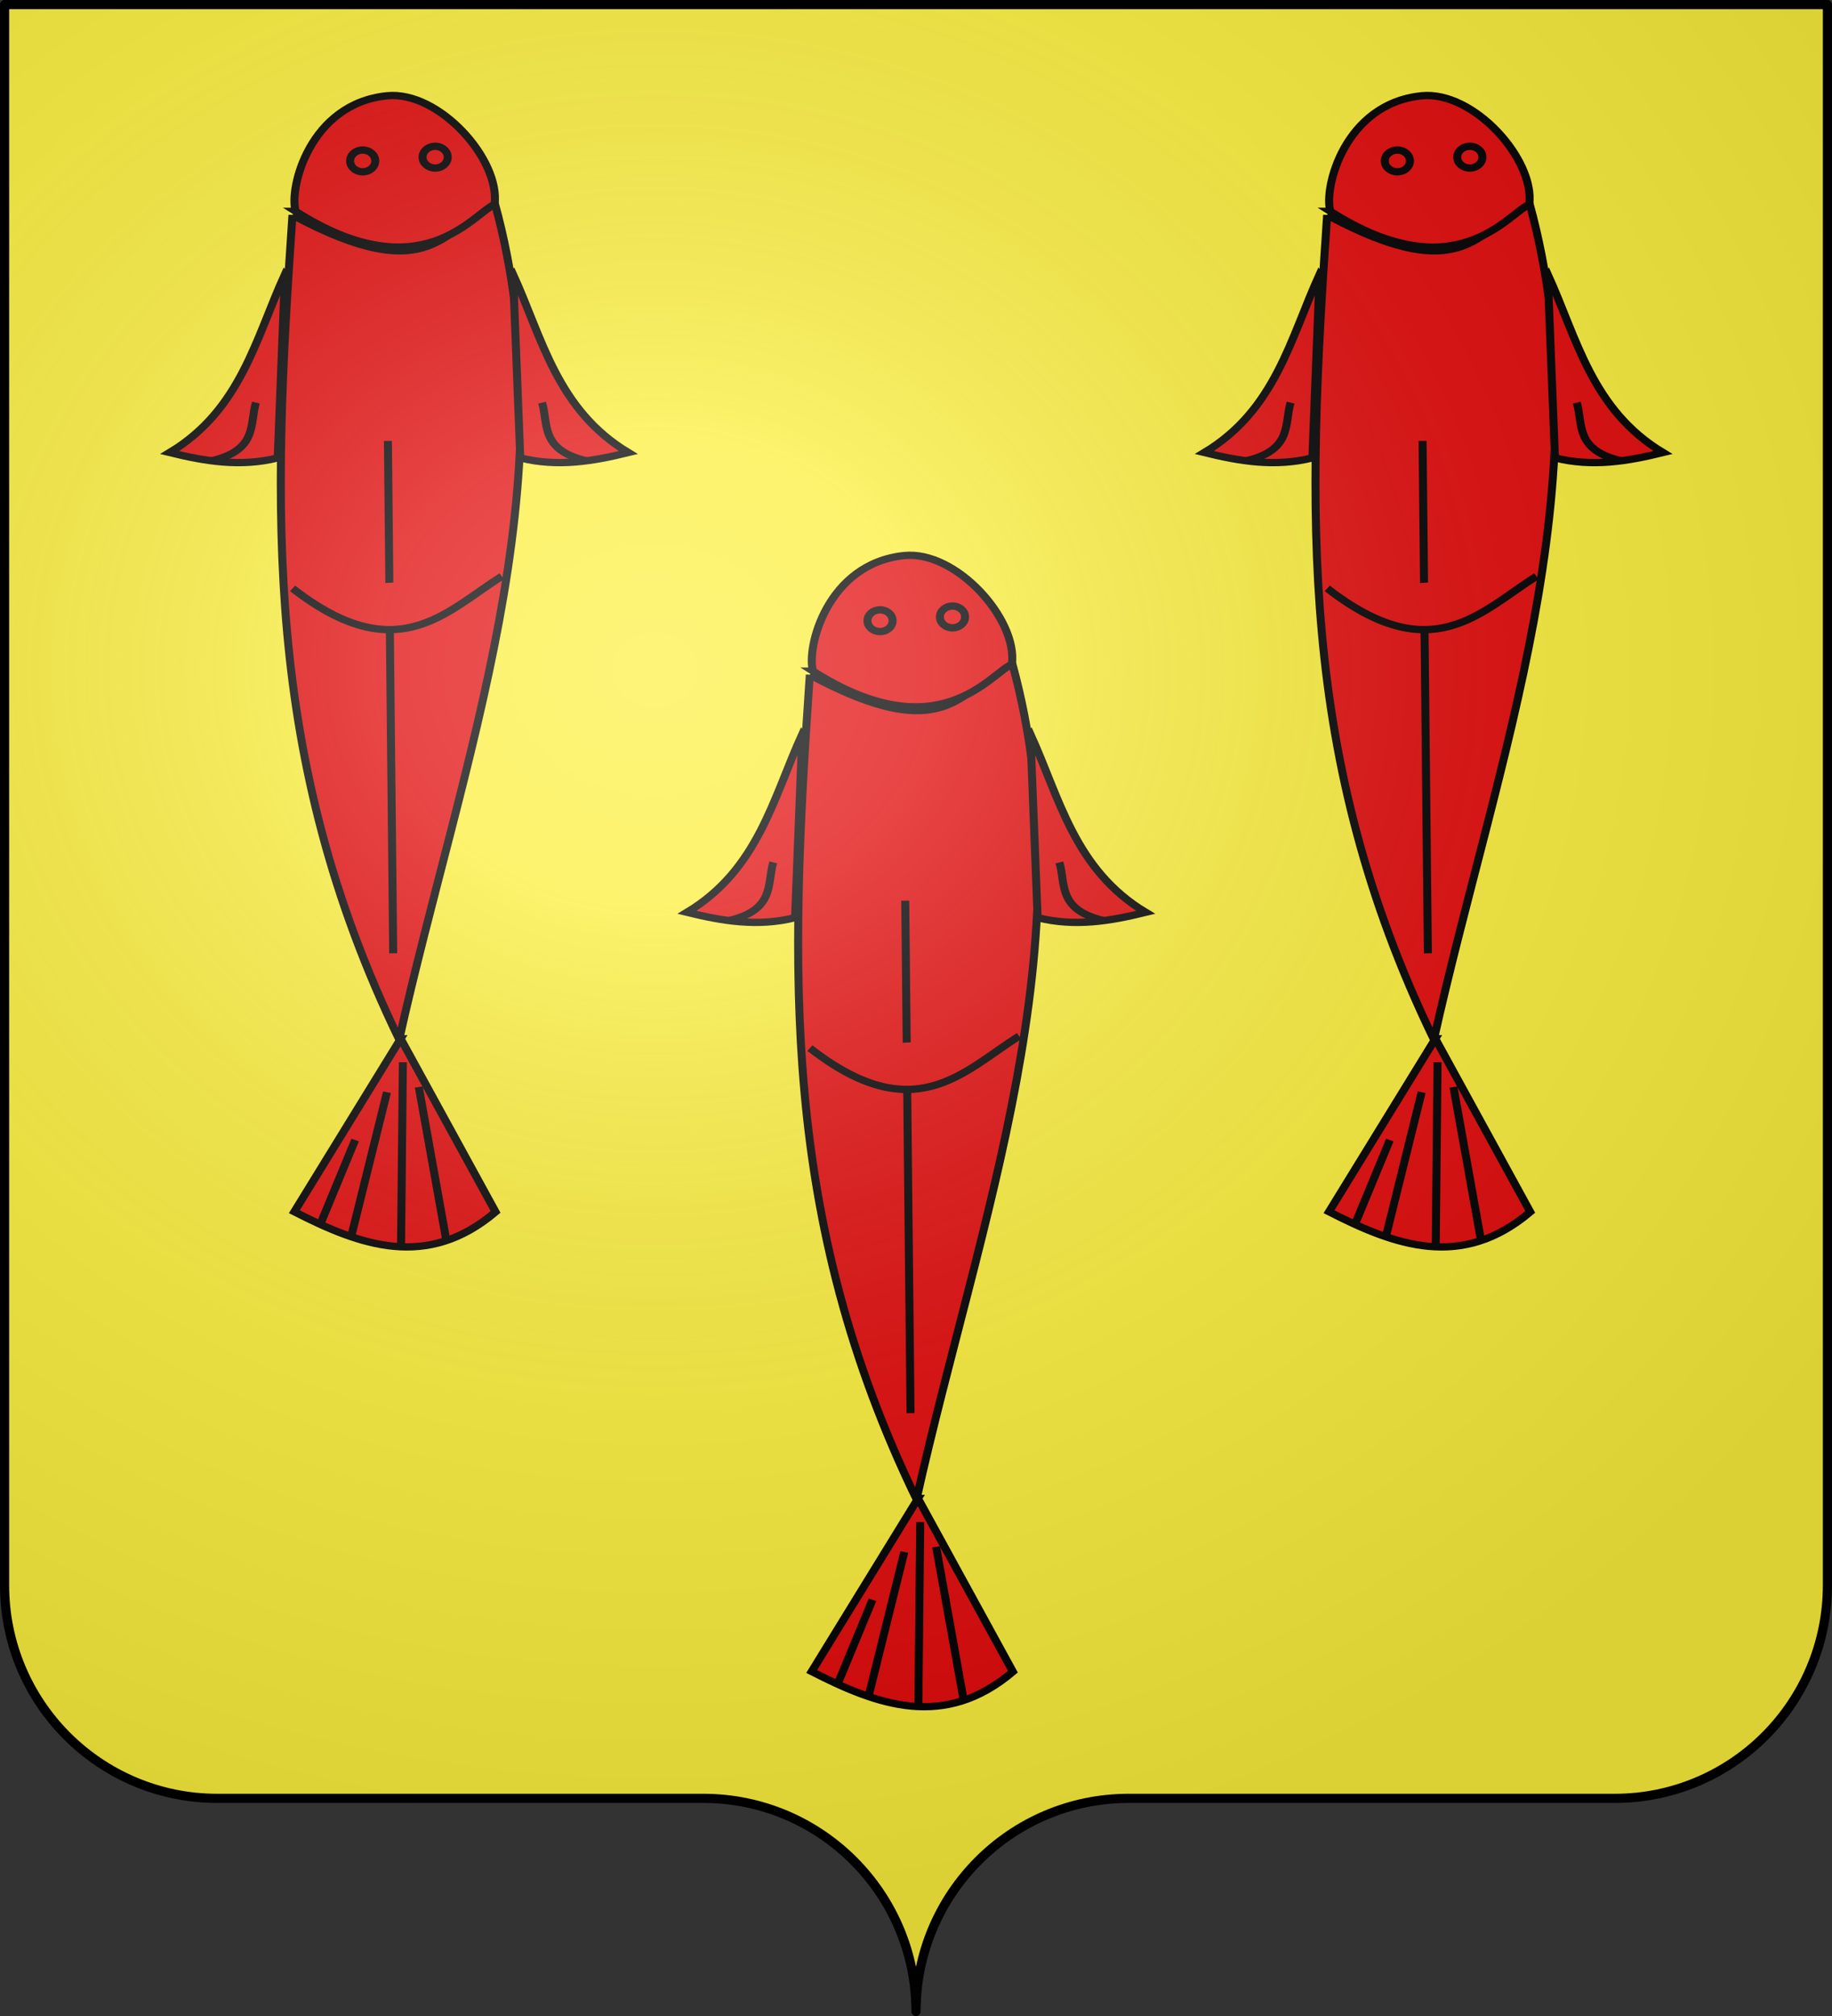 <?xml version="1.0" encoding="UTF-8" standalone="no"?>
<svg
   xmlns:dc="http://purl.org/dc/elements/1.1/"
   xmlns:cc="http://creativecommons.org/ns#"
   xmlns:rdf="http://www.w3.org/1999/02/22-rdf-syntax-ns#"
   xmlns:svg="http://www.w3.org/2000/svg"
   xmlns="http://www.w3.org/2000/svg"
   xmlns:xlink="http://www.w3.org/1999/xlink"
   xmlns:sodipodi="http://sodipodi.sourceforge.net/DTD/sodipodi-0.dtd"
   xmlns:inkscape="http://www.inkscape.org/namespaces/inkscape"
   height="660"
   width="600"
   version="1.0"
   id="svg2"
   sodipodi:version="0.32"
   inkscape:version="0.48.0 r9654"
   sodipodi:docname="Blason de la ville de Jarnac (Charente).svg"
   inkscape:export-filename="/Users/olivier/Desktop/Blason Rouge/Blason_Vide_3D.png"
   inkscape:export-xdpi="144"
   inkscape:export-ydpi="144"
   inkscape:output_extension="org.inkscape.output.svg.inkscape">
  <rect width="100%" height="100%" fill="#333333" stroke="none"/>
  <sodipodi:namedview
     inkscape:window-height="712"
     inkscape:window-width="1024"
     inkscape:pageshadow="2"
     inkscape:pageopacity="0.0"
     guidetolerance="10.0"
     gridtolerance="10.0"
     objecttolerance="10.0"
     borderopacity="1.0"
     bordercolor="#666666"
     pagecolor="#ffffff"
     id="base"
     showgrid="false"
     height="660px"
     inkscape:zoom="0.73281976"
     inkscape:cx="293.33041"
     inkscape:cy="330"
     inkscape:window-x="-4"
     inkscape:window-y="-4"
     inkscape:current-layer="layer3"
     inkscape:window-maximized="1" />
  <desc
     id="desc4">Flag of Canton of Valais (Wallis)</desc>
  <defs
     id="defs6">
    <inkscape:perspective
       sodipodi:type="inkscape:persp3d"
       inkscape:vp_x="-50 : 600 : 1"
       inkscape:vp_y="0 : 1000 : 0"
       inkscape:vp_z="700 : 600 : 1"
       inkscape:persp3d-origin="300 : 400 : 1"
       id="perspective8809" />
    <inkscape:perspective
       sodipodi:type="inkscape:persp3d"
       inkscape:vp_x="-50 : 600 : 1"
       inkscape:vp_y="0 : 1000 : 0"
       inkscape:vp_z="700 : 600 : 1"
       inkscape:persp3d-origin="300 : 400 : 1"
       id="perspective11585" />
    <inkscape:perspective
       sodipodi:type="inkscape:persp3d"
       inkscape:vp_x="-50 : 600 : 1"
       inkscape:vp_y="0 : 1000 : 0"
       inkscape:vp_z="700 : 600 : 1"
       inkscape:persp3d-origin="300 : 400 : 1"
       id="perspective4575" />
    <inkscape:perspective
       sodipodi:type="inkscape:persp3d"
       inkscape:vp_x="-50 : 600 : 1"
       inkscape:vp_y="0 : 1000 : 0"
       inkscape:vp_z="700 : 600 : 1"
       inkscape:persp3d-origin="300 : 400 : 1"
       id="perspective10025" />
    <inkscape:perspective
       sodipodi:type="inkscape:persp3d"
       inkscape:vp_x="-50 : 600 : 1"
       inkscape:vp_y="0 : 1000 : 0"
       inkscape:vp_z="700 : 600 : 1"
       inkscape:persp3d-origin="300 : 400 : 1"
       id="perspective14654" />
    <inkscape:perspective
       sodipodi:type="inkscape:persp3d"
       inkscape:vp_x="-50 : 600 : 1"
       inkscape:vp_y="0 : 1000 : 0"
       inkscape:vp_z="700 : 600 : 1"
       inkscape:persp3d-origin="300 : 400 : 1"
       id="perspective10951" />
    <linearGradient
       id="linearGradient2893">
      <stop
         style="stop-color:white;stop-opacity:0.314;"
         offset="0"
         id="stop2895" />
      <stop
         id="stop2897"
         offset="0.19"
         style="stop-color:white;stop-opacity:0.251;" />
      <stop
         style="stop-color:#6b6b6b;stop-opacity:0.125;"
         offset="0.6"
         id="stop2901" />
      <stop
         style="stop-color:black;stop-opacity:0.125;"
         offset="1"
         id="stop2899" />
    </linearGradient>
    <linearGradient
       id="linearGradient2885">
      <stop
         id="stop2887"
         offset="0"
         style="stop-color:white;stop-opacity:1;" />
      <stop
         style="stop-color:white;stop-opacity:1;"
         offset="0.229"
         id="stop2891" />
      <stop
         id="stop2889"
         offset="1"
         style="stop-color:black;stop-opacity:1;" />
    </linearGradient>
    <linearGradient
       id="linearGradient2955">
      <stop
         id="stop2867"
         offset="0"
         style="stop-color:#fd0000;stop-opacity:1;" />
      <stop
         style="stop-color:#e77275;stop-opacity:0.659;"
         offset="0.5"
         id="stop2873" />
      <stop
         style="stop-color:black;stop-opacity:0.323;"
         offset="1"
         id="stop2959" />
    </linearGradient>
    <radialGradient
       inkscape:collect="always"
       xlink:href="#linearGradient2955"
       id="radialGradient2961"
       cx="225.524"
       cy="218.901"
       fx="225.524"
       fy="218.901"
       r="300"
       gradientTransform="matrix(-4.167939e-4,2.183,-1.884,-3.599562e-4,615.597,-289.121)"
       gradientUnits="userSpaceOnUse" />
    <polygon
       id="star"
       transform="scale(53,53)"
       points="0,-1 0.588,0.809 -0.951,-0.309 0.951,-0.309 -0.588,0.809 0,-1 " />
    <clipPath
       id="clip">
      <path
         d="M 0,-200 L 0,600 L 300,600 L 300,-200 L 0,-200 z "
         id="path10" />
    </clipPath>
    <radialGradient
       inkscape:collect="always"
       xlink:href="#linearGradient2955"
       id="radialGradient1911"
       gradientUnits="userSpaceOnUse"
       gradientTransform="matrix(-4.167939e-4,2.183,-1.884,-3.599562e-4,615.597,-289.121)"
       cx="225.524"
       cy="218.901"
       fx="225.524"
       fy="218.901"
       r="300" />
    <radialGradient
       inkscape:collect="always"
       xlink:href="#linearGradient2955"
       id="radialGradient2865"
       gradientUnits="userSpaceOnUse"
       gradientTransform="matrix(0,1.749,-1.593,-1.049767e-7,551.788,-191.29)"
       cx="225.524"
       cy="218.901"
       fx="225.524"
       fy="218.901"
       r="300" />
    <radialGradient
       inkscape:collect="always"
       xlink:href="#linearGradient2955"
       id="radialGradient2871"
       gradientUnits="userSpaceOnUse"
       gradientTransform="matrix(0,1.386,-1.323,-5.741131e-8,-158.082,-109.541)"
       cx="225.524"
       cy="218.901"
       fx="225.524"
       fy="218.901"
       r="300" />
    <radialGradient
       inkscape:collect="always"
       xlink:href="#linearGradient2893"
       id="radialGradient3163"
       gradientUnits="userSpaceOnUse"
       gradientTransform="matrix(1.353,0,0,1.349,-77.629,-85.747)"
       cx="221.445"
       cy="226.331"
       fx="221.445"
       fy="226.331"
       r="300" />
    <radialGradient
       gradientTransform="matrix(0,1.386,-1.323,-5.741131e-8,-158.082,-109.541)"
       gradientUnits="userSpaceOnUse"
       xlink:href="#linearGradient2955"
       id="radialGradient6397"
       fy="218.901"
       fx="225.524"
       r="300"
       cy="218.901"
       cx="225.524" />
    <radialGradient
       gradientTransform="matrix(0,1.749,-1.593,-1.049767e-7,551.788,-191.29)"
       gradientUnits="userSpaceOnUse"
       xlink:href="#linearGradient2955"
       id="radialGradient6395"
       fy="218.901"
       fx="225.524"
       r="300"
       cy="218.901"
       cx="225.524" />
    <radialGradient
       gradientTransform="matrix(-4.167939e-4,2.183,-1.884,-3.599562e-4,615.597,-289.121)"
       gradientUnits="userSpaceOnUse"
       xlink:href="#linearGradient2955"
       id="radialGradient6393"
       fy="218.901"
       fx="225.524"
       r="300"
       cy="218.901"
       cx="225.524" />
    <clipPath
       id="clipPath6389">
      <path
         id="path6391"
         d="M 0,-200 L 0,600 L 300,600 L 300,-200 L 0,-200 z " />
    </clipPath>
    <polygon
       id="polygon6387"
       transform="scale(53,53)"
       points="0,-1 0.588,0.809 -0.951,-0.309 0.951,-0.309 -0.588,0.809 0,-1 " />
    <radialGradient
       gradientTransform="matrix(-4.167939e-4,2.183,-1.884,-3.599562e-4,615.597,-289.121)"
       gradientUnits="userSpaceOnUse"
       xlink:href="#linearGradient2955"
       id="radialGradient6385"
       fy="218.901"
       fx="225.524"
       r="300"
       cy="218.901"
       cx="225.524" />
    <linearGradient
       id="linearGradient6377">
      <stop
         id="stop6379"
         offset="0"
         style="stop-color:#fd0000;stop-opacity:1" />
      <stop
         id="stop6381"
         offset="0.5"
         style="stop-color:#e77275;stop-opacity:0.659" />
      <stop
         id="stop6383"
         offset="1"
         style="stop-color:black;stop-opacity:0.323" />
    </linearGradient>
    <linearGradient
       id="linearGradient6369">
      <stop
         id="stop6371"
         offset="0"
         style="stop-color:white;stop-opacity:1" />
      <stop
         id="stop6373"
         offset="0.229"
         style="stop-color:white;stop-opacity:1" />
      <stop
         id="stop6375"
         offset="1"
         style="stop-color:black;stop-opacity:1" />
    </linearGradient>
    <linearGradient
       id="linearGradient6359">
      <stop
         id="stop6361"
         offset="0"
         style="stop-color:white;stop-opacity:0.314" />
      <stop
         id="stop6363"
         offset="0.19"
         style="stop-color:white;stop-opacity:0.251" />
      <stop
         id="stop6365"
         offset="0.6"
         style="stop-color:#6b6b6b;stop-opacity:0.125" />
      <stop
         id="stop6367"
         offset="1"
         style="stop-color:black;stop-opacity:0.125" />
    </linearGradient>
    <linearGradient
       id="linearGradient6465">
      <stop
         style="stop-color:white;stop-opacity:0.314"
         offset="0"
         id="stop6467" />
      <stop
         style="stop-color:white;stop-opacity:0.251"
         offset="0.19"
         id="stop6469" />
      <stop
         style="stop-color:#6b6b6b;stop-opacity:0.125"
         offset="0.6"
         id="stop6471" />
      <stop
         style="stop-color:black;stop-opacity:0.125"
         offset="1"
         id="stop6473" />
    </linearGradient>
    <linearGradient
       id="linearGradient6457">
      <stop
         style="stop-color:white;stop-opacity:1"
         offset="0"
         id="stop6459" />
      <stop
         style="stop-color:white;stop-opacity:1"
         offset="0.229"
         id="stop6461" />
      <stop
         style="stop-color:black;stop-opacity:1"
         offset="1"
         id="stop6463" />
    </linearGradient>
    <linearGradient
       id="linearGradient6449">
      <stop
         style="stop-color:#fd0000;stop-opacity:1"
         offset="0"
         id="stop6451" />
      <stop
         style="stop-color:#e77275;stop-opacity:0.659"
         offset="0.5"
         id="stop6453" />
      <stop
         style="stop-color:black;stop-opacity:0.323"
         offset="1"
         id="stop6455" />
    </linearGradient>
    <radialGradient
       cx="225.524"
       cy="218.901"
       r="300"
       fx="225.524"
       fy="218.901"
       id="radialGradient6447"
       xlink:href="#linearGradient2955"
       gradientUnits="userSpaceOnUse"
       gradientTransform="matrix(-4.167939e-4,2.183,-1.884,-3.599562e-4,615.597,-289.121)" />
    <polygon
       points="0,-1 0.588,0.809 -0.951,-0.309 0.951,-0.309 -0.588,0.809 0,-1 "
       transform="scale(53,53)"
       id="polygon6445" />
    <clipPath
       id="clipPath6441">
      <path
         d="M 0,-200 L 0,600 L 300,600 L 300,-200 L 0,-200 z "
         id="path6443" />
    </clipPath>
    <radialGradient
       cx="225.524"
       cy="218.901"
       r="300"
       fx="225.524"
       fy="218.901"
       id="radialGradient6439"
       xlink:href="#linearGradient2955"
       gradientUnits="userSpaceOnUse"
       gradientTransform="matrix(-4.167939e-4,2.183,-1.884,-3.599562e-4,615.597,-289.121)" />
    <radialGradient
       cx="225.524"
       cy="218.901"
       r="300"
       fx="225.524"
       fy="218.901"
       id="radialGradient6437"
       xlink:href="#linearGradient2955"
       gradientUnits="userSpaceOnUse"
       gradientTransform="matrix(0,1.749,-1.593,-1.049767e-7,551.788,-191.29)" />
    <radialGradient
       cx="225.524"
       cy="218.901"
       r="300"
       fx="225.524"
       fy="218.901"
       id="radialGradient6435"
       xlink:href="#linearGradient2955"
       gradientUnits="userSpaceOnUse"
       gradientTransform="matrix(0,1.386,-1.323,-5.741131e-8,-158.082,-109.541)" />
    <inkscape:perspective
       id="perspective11825"
       inkscape:persp3d-origin="300 : 400 : 1"
       inkscape:vp_z="700 : 600 : 1"
       inkscape:vp_y="0 : 1000 : 0"
       inkscape:vp_x="-50 : 600 : 1"
       sodipodi:type="inkscape:persp3d" />
    <inkscape:perspective
       id="perspective10241"
       inkscape:persp3d-origin="300 : 400 : 1"
       inkscape:vp_z="700 : 600 : 1"
       inkscape:vp_y="0 : 1000 : 0"
       inkscape:vp_x="-50 : 600 : 1"
       sodipodi:type="inkscape:persp3d" />
    <inkscape:perspective
       id="perspective8511"
       inkscape:persp3d-origin="372.04724 : 350.78739 : 1"
       inkscape:vp_z="744.09448 : 526.18109 : 1"
       inkscape:vp_y="0 : 1000 : 0"
       inkscape:vp_x="0 : 526.18109 : 1"
       sodipodi:type="inkscape:persp3d" />
    <inkscape:perspective
       id="perspective2445"
       inkscape:persp3d-origin="372.04724 : 350.78739 : 1"
       inkscape:vp_z="744.09448 : 526.18109 : 1"
       inkscape:vp_y="0 : 1000 : 0"
       inkscape:vp_x="0 : 526.18109 : 1"
       sodipodi:type="inkscape:persp3d" />
    <radialGradient
       r="300"
       fy="200.448"
       fx="285.186"
       cy="200.448"
       cx="285.186"
       gradientTransform="matrix(1.551,0,0,1.35,-152.894,151.099)"
       gradientUnits="userSpaceOnUse"
       id="radialGradient11919"
       xlink:href="#linearGradient2893-3"
       inkscape:collect="always" />
    <linearGradient
       id="linearGradient2893-3">
      <stop
         id="stop2895-1"
         offset="0"
         style="stop-color:white;stop-opacity:0.314;" />
      <stop
         style="stop-color:white;stop-opacity:0.251;"
         offset="0.19"
         id="stop2897-2" />
      <stop
         id="stop2901-3"
         offset="0.6"
         style="stop-color:#6b6b6b;stop-opacity:0.125;" />
      <stop
         id="stop2899-3"
         offset="1"
         style="stop-color:black;stop-opacity:0.125;" />
    </linearGradient>
    <inkscape:perspective
       id="perspective2445-7"
       inkscape:persp3d-origin="372.04724 : 350.78739 : 1"
       inkscape:vp_z="744.09448 : 526.18109 : 1"
       inkscape:vp_y="0 : 1000 : 0"
       inkscape:vp_x="0 : 526.18109 : 1"
       sodipodi:type="inkscape:persp3d" />
    <radialGradient
       r="300"
       fy="200.448"
       fx="285.186"
       cy="200.448"
       cx="285.186"
       gradientTransform="matrix(1.551,0,0,1.35,-152.894,151.099)"
       gradientUnits="userSpaceOnUse"
       id="radialGradient11919-2"
       xlink:href="#linearGradient2893-1"
       inkscape:collect="always" />
    <linearGradient
       id="linearGradient2893-1">
      <stop
         id="stop2895-3"
         offset="0"
         style="stop-color:white;stop-opacity:0.314;" />
      <stop
         style="stop-color:white;stop-opacity:0.251;"
         offset="0.19"
         id="stop2897-8" />
      <stop
         id="stop2901-7"
         offset="0.6"
         style="stop-color:#6b6b6b;stop-opacity:0.125;" />
      <stop
         id="stop2899-4"
         offset="1"
         style="stop-color:black;stop-opacity:0.125;" />
    </linearGradient>
  </defs>
  <g
     inkscape:groupmode="layer"
     id="layer3"
     inkscape:label="Fond écu"
     style="display:inline">
    <g
       id="layer1-4"
       inkscape:label="Calque 1"
       transform="translate(-75,-202.362)">
      <g
         style="fill:#fcef3c;stroke:none;display:inline"
         id="g4195"
         inkscape:label="Calque 1"
         transform="translate(2.5e-6,2.6171874e-6)">
        <path
           sodipodi:nodetypes="cssccccssc"
           d="m 375,860.862 c 0,-38.504 31.203,-69.754 69.65,-69.754 38.447,0 120.753,0 159.2,0 38.447,0 69.65,-31.25 69.65,-69.754 l 0,-517.493 -597,2e-5 -1e-5,517.493 c 0,38.504 31.203,69.754 69.65,69.754 38.447,0 120.753,0 159.2,0 38.447,0 69.65,31.25 69.65,69.754 z"
           style="fill:#fcef3c;fill-opacity:1;fill-rule:nonzero;stroke:none;display:inline"
           id="path4197"
           inkscape:connector-curvature="0" />
      </g>
    </g>
  </g>
  <g
     inkscape:groupmode="layer"
     id="layer4"
     inkscape:label="Meubles"
     style="display:inline">
    <g
       id="g6475"
       inkscape:label="Calque 1"
       transform="translate(-62.857,-493.791)"
       style="opacity:1">
      <g
         transform="translate(62.857,493.791)"
         style="opacity:1;display:inline"
         id="g6477">
        <g
           id="g5810" />
        <g
           id="g6515">
          <rect
             id="rect4923"
             style="opacity:1;fill:none;fill-opacity:1;fill-rule:nonzero;stroke:none;stroke-width:7.56;stroke-linecap:round;stroke-linejoin:round;stroke-miterlimit:4;stroke-dasharray:none;stroke-opacity:1;display:inline"
             y="3.375078e-14"
             x="0"
             height="660"
             width="600" />
        </g>
      </g>
      <rect
         y="686.648"
         x="314.286"
         height="45.714"
         width="0"
         id="rect4632"
         style="fill:#ff0000;fill-opacity:1;stroke-width:5.394;stroke-miterlimit:4;stroke-dasharray:none" />
    </g>
    <g
       id="g14541"
       transform="translate(-5.303,-2.06)">
      <g
         style="fill:#e20909;fill-opacity:1;stroke:#000000;stroke-width:7.318;stroke-miterlimit:4;stroke-dasharray:none"
         transform="matrix(0.281,0,0,0.416,204.973,149.136)"
         inkscape:label="Calque 1"
         id="g8597">
        <g
           style="fill:#e20909;fill-opacity:1;stroke:#000000;stroke-width:1.453;stroke-miterlimit:4;stroke-dasharray:none"
           id="g3683"
           transform="matrix(6.414,0,0,3.953,-1130.641,-647.442)">
          <path
             inkscape:connector-curvature="0"
             sodipodi:nodetypes="cccc"
             id="path3643"
             d="m 212.644,208.684 c 25.659,15.154 27.607,2.134 36.782,-2.299 13.897,55.479 -6.089,110.959 -17.387,166.438 -24.674,-55.907 -23.108,-104.901 -19.395,-164.14 z"
             style="fill:#e20909;fill-opacity:1;fill-rule:evenodd;stroke:#000000;stroke-width:1.453;stroke-linecap:butt;stroke-linejoin:miter;stroke-miterlimit:4;stroke-opacity:1;stroke-dasharray:none" />
          <path
             inkscape:connector-curvature="0"
             sodipodi:nodetypes="cscc"
             id="path3645"
             d="m 213.231,207.96 c -1.27,-4.582 2.555,-21.452 16.581,-23.012 9.416,-1.047 20.609,12.646 19.566,21.628 -3.922,1.863 -13.363,17.261 -36.148,1.384 z"
             style="fill:#e20909;fill-opacity:1;fill-rule:evenodd;stroke:#000000;stroke-width:1.453;stroke-linecap:butt;stroke-linejoin:miter;stroke-miterlimit:4;stroke-opacity:1;stroke-dasharray:none" />
          <path
             inkscape:connector-curvature="0"
             sodipodi:nodetypes="cccc"
             id="path3651"
             d="m 232.313,372.67 17.241,34.483 c -12.473,11.586 -24.544,6.692 -36.57,-0.037 l 19.329,-34.446 z"
             style="fill:#e20909;fill-opacity:1;fill-rule:evenodd;stroke:#000000;stroke-width:1.453;stroke-linecap:butt;stroke-linejoin:miter;stroke-miterlimit:4;stroke-opacity:1;stroke-dasharray:none" />
          <path
             d="m 227.694,197.919 c 0,1.197 -1.024,2.168 -2.286,2.168 -1.263,0 -2.286,-0.971 -2.286,-2.168 0,-1.197 1.024,-2.168 2.286,-2.168 1.263,0 2.286,0.971 2.286,2.168 z"
             sodipodi:ry="2.1681371"
             sodipodi:rx="2.2863991"
             sodipodi:cy="197.91905"
             sodipodi:cx="225.40742"
             id="path3653"
             style="fill:#e20909;fill-opacity:1;fill-rule:evenodd;stroke:#000000;stroke-width:1.453;stroke-linecap:butt;stroke-linejoin:miter;stroke-miterlimit:4;stroke-opacity:1;stroke-dasharray:none"
             sodipodi:type="arc" />
          <path
             transform="translate(13.167,-0.749)"
             d="m 227.694,197.919 c 0,1.197 -1.024,2.168 -2.286,2.168 -1.263,0 -2.286,-0.971 -2.286,-2.168 0,-1.197 1.024,-2.168 2.286,-2.168 1.263,0 2.286,0.971 2.286,2.168 z"
             sodipodi:ry="2.1681371"
             sodipodi:rx="2.2863991"
             sodipodi:cy="197.91905"
             sodipodi:cx="225.40742"
             id="path3655"
             style="fill:#e20909;fill-opacity:1;fill-rule:evenodd;stroke:#000000;stroke-width:1.453;stroke-linecap:butt;stroke-linejoin:miter;stroke-miterlimit:4;stroke-opacity:1;stroke-dasharray:none"
             sodipodi:type="arc" />
          <path
             inkscape:connector-curvature="0"
             id="path3657"
             d="m 229.987,253.662 0.962,102.003"
             style="fill:#e20909;fill-opacity:1;fill-rule:evenodd;stroke:#000000;stroke-width:1.453;stroke-linecap:butt;stroke-linejoin:miter;stroke-miterlimit:4;stroke-opacity:1;stroke-dasharray:none" />
          <path
             inkscape:connector-curvature="0"
             sodipodi:nodetypes="cc"
             id="path3659"
             d="m 212.666,283.011 c 18.905,16.12 27.699,4.799 38.01,-2.406"
             style="fill:#e20909;fill-opacity:1;fill-rule:evenodd;stroke:#000000;stroke-width:1.453;stroke-linecap:butt;stroke-linejoin:miter;stroke-miterlimit:4;stroke-opacity:1;stroke-dasharray:none" />
          <g
             style="fill:#e20909;fill-opacity:1;stroke:#000000;stroke-width:1.453;stroke-miterlimit:4;stroke-dasharray:none"
             id="g3671">
            <path
               inkscape:connector-curvature="0"
               style="fill:#e20909;fill-opacity:1;fill-rule:evenodd;stroke:#000000;stroke-width:1.453;stroke-linecap:butt;stroke-linejoin:miter;stroke-miterlimit:4;stroke-opacity:1;stroke-dasharray:none"
               d="m 211.278,220.477 c -5.308,12.762 -7.997,26.979 -20.942,35.499 6.373,1.716 12.807,2.935 19.628,1.067 l 1.315,-36.565 z"
               id="path3647"
               sodipodi:nodetypes="cccc" />
            <path
               inkscape:connector-curvature="0"
               style="fill:#e20909;fill-opacity:1;fill-rule:evenodd;stroke:#000000;stroke-width:1.453;stroke-linecap:butt;stroke-linejoin:miter;stroke-miterlimit:4;stroke-opacity:1;stroke-dasharray:none"
               d="m 206.004,246.039 c -1.159,4.299 0.347,9.381 -7.995,11.568"
               id="path3661"
               sodipodi:nodetypes="cc" />
          </g>
          <g
             style="fill:#e20909;fill-opacity:1;stroke:#000000;stroke-width:1.453;stroke-miterlimit:4;stroke-dasharray:none"
             transform="matrix(-1,0,0,1,433.142,16.836)"
             id="g3667">
            <path
               inkscape:connector-curvature="0"
               style="fill:#e20909;fill-opacity:1;fill-rule:evenodd;stroke:#000000;stroke-width:1.453;stroke-linecap:butt;stroke-linejoin:miter;stroke-miterlimit:4;stroke-opacity:1;stroke-dasharray:none"
               d="m 180.412,203.642 c -5.308,12.762 -7.997,26.979 -20.942,35.499 6.373,1.716 12.807,2.935 19.628,1.067 l 1.315,-36.565 z"
               id="path3663"
               sodipodi:nodetypes="cccc" />
            <path
               inkscape:connector-curvature="0"
               style="fill:#e20909;fill-opacity:1;fill-rule:evenodd;stroke:#000000;stroke-width:1.453;stroke-linecap:butt;stroke-linejoin:miter;stroke-miterlimit:4;stroke-opacity:1;stroke-dasharray:none"
               d="m 175.137,229.203 c -1.159,4.299 0.347,9.381 -7.995,11.568"
               id="path3665"
               sodipodi:nodetypes="cc" />
          </g>
          <path
             inkscape:connector-curvature="0"
             id="path3675"
             d="m 232.711,377.364 -0.34,36.914"
             style="fill:#e20909;fill-opacity:1;fill-rule:evenodd;stroke:#000000;stroke-width:1.453;stroke-linecap:butt;stroke-linejoin:miter;stroke-miterlimit:4;stroke-opacity:1;stroke-dasharray:none" />
          <path
             inkscape:connector-curvature="0"
             id="path3677"
             d="m 235.603,382.297 4.933,30.11"
             style="fill:#e20909;fill-opacity:1;fill-rule:evenodd;stroke:#000000;stroke-width:1.453;stroke-linecap:butt;stroke-linejoin:miter;stroke-miterlimit:4;stroke-opacity:1;stroke-dasharray:none" />
          <path
             inkscape:connector-curvature="0"
             id="path3679"
             d="m 229.819,383.318 -6.464,28.579"
             style="fill:#e20909;fill-opacity:1;fill-rule:evenodd;stroke:#000000;stroke-width:1.453;stroke-linecap:butt;stroke-linejoin:miter;stroke-miterlimit:4;stroke-opacity:1;stroke-dasharray:none" />
          <path
             inkscape:connector-curvature="0"
             id="path3681"
             d="m 224.035,392.844 -6.294,16.671"
             style="fill:#e20909;fill-opacity:1;fill-rule:evenodd;stroke:#000000;stroke-width:1.453;stroke-linecap:butt;stroke-linejoin:miter;stroke-miterlimit:4;stroke-opacity:1;stroke-dasharray:none" />
        </g>
      </g>
      <g
         style="fill:#e20909;fill-opacity:1;stroke:#000000;stroke-width:7.318;stroke-miterlimit:4;stroke-dasharray:none;display:inline"
         transform="matrix(0.281,0,0,0.416,374.406,-1.388)"
         inkscape:label="Calque 1"
         id="g10247">
        <g
           style="fill:#e20909;fill-opacity:1;stroke:#000000;stroke-width:1.453;stroke-miterlimit:4;stroke-dasharray:none"
           id="g10249"
           transform="matrix(6.414,0,0,3.953,-1130.641,-647.442)">
          <path
             inkscape:connector-curvature="0"
             sodipodi:nodetypes="cccc"
             id="path10251"
             d="m 212.644,208.684 c 25.659,15.154 27.607,2.134 36.782,-2.299 13.897,55.479 -6.089,110.959 -17.387,166.438 -24.674,-55.907 -23.108,-104.901 -19.395,-164.14 z"
             style="fill:#e20909;fill-opacity:1;fill-rule:evenodd;stroke:#000000;stroke-width:1.453;stroke-linecap:butt;stroke-linejoin:miter;stroke-miterlimit:4;stroke-opacity:1;stroke-dasharray:none" />
          <path
             inkscape:connector-curvature="0"
             sodipodi:nodetypes="cscc"
             id="path10253"
             d="m 213.231,207.96 c -1.27,-4.582 2.555,-21.452 16.581,-23.012 9.416,-1.047 20.609,12.646 19.566,21.628 -3.922,1.863 -13.363,17.261 -36.148,1.384 z"
             style="fill:#e20909;fill-opacity:1;fill-rule:evenodd;stroke:#000000;stroke-width:1.453;stroke-linecap:butt;stroke-linejoin:miter;stroke-miterlimit:4;stroke-opacity:1;stroke-dasharray:none" />
          <path
             inkscape:connector-curvature="0"
             sodipodi:nodetypes="cccc"
             id="path10255"
             d="m 232.313,372.67 17.241,34.483 c -12.473,11.586 -24.544,6.692 -36.57,-0.037 l 19.329,-34.446 z"
             style="fill:#e20909;fill-opacity:1;fill-rule:evenodd;stroke:#000000;stroke-width:1.453;stroke-linecap:butt;stroke-linejoin:miter;stroke-miterlimit:4;stroke-opacity:1;stroke-dasharray:none" />
          <path
             d="m 227.694,197.919 c 0,1.197 -1.024,2.168 -2.286,2.168 -1.263,0 -2.286,-0.971 -2.286,-2.168 0,-1.197 1.024,-2.168 2.286,-2.168 1.263,0 2.286,0.971 2.286,2.168 z"
             sodipodi:ry="2.1681371"
             sodipodi:rx="2.2863991"
             sodipodi:cy="197.91905"
             sodipodi:cx="225.40742"
             id="path10257"
             style="fill:#e20909;fill-opacity:1;fill-rule:evenodd;stroke:#000000;stroke-width:1.453;stroke-linecap:butt;stroke-linejoin:miter;stroke-miterlimit:4;stroke-opacity:1;stroke-dasharray:none"
             sodipodi:type="arc" />
          <path
             transform="translate(13.167,-0.749)"
             d="m 227.694,197.919 c 0,1.197 -1.024,2.168 -2.286,2.168 -1.263,0 -2.286,-0.971 -2.286,-2.168 0,-1.197 1.024,-2.168 2.286,-2.168 1.263,0 2.286,0.971 2.286,2.168 z"
             sodipodi:ry="2.1681371"
             sodipodi:rx="2.2863991"
             sodipodi:cy="197.91905"
             sodipodi:cx="225.40742"
             id="path10259"
             style="fill:#e20909;fill-opacity:1;fill-rule:evenodd;stroke:#000000;stroke-width:1.453;stroke-linecap:butt;stroke-linejoin:miter;stroke-miterlimit:4;stroke-opacity:1;stroke-dasharray:none"
             sodipodi:type="arc" />
          <path
             inkscape:connector-curvature="0"
             id="path10261"
             d="m 229.987,253.662 0.962,102.003"
             style="fill:#e20909;fill-opacity:1;fill-rule:evenodd;stroke:#000000;stroke-width:1.453;stroke-linecap:butt;stroke-linejoin:miter;stroke-miterlimit:4;stroke-opacity:1;stroke-dasharray:none" />
          <path
             inkscape:connector-curvature="0"
             sodipodi:nodetypes="cc"
             id="path10263"
             d="m 212.666,283.011 c 18.905,16.12 27.699,4.799 38.01,-2.406"
             style="fill:#e20909;fill-opacity:1;fill-rule:evenodd;stroke:#000000;stroke-width:1.453;stroke-linecap:butt;stroke-linejoin:miter;stroke-miterlimit:4;stroke-opacity:1;stroke-dasharray:none" />
          <g
             style="fill:#e20909;fill-opacity:1;stroke:#000000;stroke-width:1.453;stroke-miterlimit:4;stroke-dasharray:none"
             id="g10265">
            <path
               inkscape:connector-curvature="0"
               style="fill:#e20909;fill-opacity:1;fill-rule:evenodd;stroke:#000000;stroke-width:1.453;stroke-linecap:butt;stroke-linejoin:miter;stroke-miterlimit:4;stroke-opacity:1;stroke-dasharray:none"
               d="m 211.278,220.477 c -5.308,12.762 -7.997,26.979 -20.942,35.499 6.373,1.716 12.807,2.935 19.628,1.067 l 1.315,-36.565 z"
               id="path10267"
               sodipodi:nodetypes="cccc" />
            <path
               inkscape:connector-curvature="0"
               style="fill:#e20909;fill-opacity:1;fill-rule:evenodd;stroke:#000000;stroke-width:1.453;stroke-linecap:butt;stroke-linejoin:miter;stroke-miterlimit:4;stroke-opacity:1;stroke-dasharray:none"
               d="m 206.004,246.039 c -1.159,4.299 0.347,9.381 -7.995,11.568"
               id="path10269"
               sodipodi:nodetypes="cc" />
          </g>
          <g
             style="fill:#e20909;fill-opacity:1;stroke:#000000;stroke-width:1.453;stroke-miterlimit:4;stroke-dasharray:none"
             transform="matrix(-1,0,0,1,433.142,16.836)"
             id="g10271">
            <path
               inkscape:connector-curvature="0"
               style="fill:#e20909;fill-opacity:1;fill-rule:evenodd;stroke:#000000;stroke-width:1.453;stroke-linecap:butt;stroke-linejoin:miter;stroke-miterlimit:4;stroke-opacity:1;stroke-dasharray:none"
               d="m 180.412,203.642 c -5.308,12.762 -7.997,26.979 -20.942,35.499 6.373,1.716 12.807,2.935 19.628,1.067 l 1.315,-36.565 z"
               id="path10273"
               sodipodi:nodetypes="cccc" />
            <path
               inkscape:connector-curvature="0"
               style="fill:#e20909;fill-opacity:1;fill-rule:evenodd;stroke:#000000;stroke-width:1.453;stroke-linecap:butt;stroke-linejoin:miter;stroke-miterlimit:4;stroke-opacity:1;stroke-dasharray:none"
               d="m 175.137,229.203 c -1.159,4.299 0.347,9.381 -7.995,11.568"
               id="path10275"
               sodipodi:nodetypes="cc" />
          </g>
          <path
             inkscape:connector-curvature="0"
             id="path10277"
             d="m 232.711,377.364 -0.34,36.914"
             style="fill:#e20909;fill-opacity:1;fill-rule:evenodd;stroke:#000000;stroke-width:1.453;stroke-linecap:butt;stroke-linejoin:miter;stroke-miterlimit:4;stroke-opacity:1;stroke-dasharray:none" />
          <path
             inkscape:connector-curvature="0"
             id="path10279"
             d="m 235.603,382.297 4.933,30.11"
             style="fill:#e20909;fill-opacity:1;fill-rule:evenodd;stroke:#000000;stroke-width:1.453;stroke-linecap:butt;stroke-linejoin:miter;stroke-miterlimit:4;stroke-opacity:1;stroke-dasharray:none" />
          <path
             inkscape:connector-curvature="0"
             id="path10281"
             d="m 229.819,383.318 -6.464,28.579"
             style="fill:#e20909;fill-opacity:1;fill-rule:evenodd;stroke:#000000;stroke-width:1.453;stroke-linecap:butt;stroke-linejoin:miter;stroke-miterlimit:4;stroke-opacity:1;stroke-dasharray:none" />
          <path
             inkscape:connector-curvature="0"
             id="path10283"
             d="m 224.035,392.844 -6.294,16.671"
             style="fill:#e20909;fill-opacity:1;fill-rule:evenodd;stroke:#000000;stroke-width:1.453;stroke-linecap:butt;stroke-linejoin:miter;stroke-miterlimit:4;stroke-opacity:1;stroke-dasharray:none" />
        </g>
      </g>
      <g
         style="fill:#e20909;fill-opacity:1;stroke:#000000;stroke-width:7.318;stroke-miterlimit:4;stroke-dasharray:none;display:inline"
         transform="matrix(0.281,0,0,0.416,35.539,-1.388)"
         inkscape:label="Calque 1"
         id="g10285">
        <g
           style="fill:#e20909;fill-opacity:1;stroke:#000000;stroke-width:1.453;stroke-miterlimit:4;stroke-dasharray:none"
           id="g10287"
           transform="matrix(6.414,0,0,3.953,-1130.641,-647.442)">
          <path
             sodipodi:nodetypes="cccc"
             id="path10289"
             d="m 212.644,208.684 c 25.659,15.154 27.607,2.134 36.782,-2.299 13.897,55.479 -6.089,110.959 -17.387,166.438 -24.674,-55.907 -23.108,-104.901 -19.395,-164.14 z"
             style="fill:#e20909;fill-opacity:1;fill-rule:evenodd;stroke:#000000;stroke-width:1.453;stroke-linecap:butt;stroke-linejoin:miter;stroke-miterlimit:4;stroke-opacity:1;stroke-dasharray:none"
             inkscape:connector-curvature="0" />
          <path
             sodipodi:nodetypes="cscc"
             id="path10291"
             d="m 213.231,207.96 c -1.27,-4.582 2.555,-21.452 16.581,-23.012 9.416,-1.047 20.609,12.646 19.566,21.628 -3.922,1.863 -13.363,17.261 -36.148,1.384 z"
             style="fill:#e20909;fill-opacity:1;fill-rule:evenodd;stroke:#000000;stroke-width:1.453;stroke-linecap:butt;stroke-linejoin:miter;stroke-miterlimit:4;stroke-opacity:1;stroke-dasharray:none"
             inkscape:connector-curvature="0" />
          <path
             sodipodi:nodetypes="cccc"
             id="path10293"
             d="m 232.313,372.67 17.241,34.483 c -12.473,11.586 -24.544,6.692 -36.57,-0.037 l 19.329,-34.446 z"
             style="fill:#e20909;fill-opacity:1;fill-rule:evenodd;stroke:#000000;stroke-width:1.453;stroke-linecap:butt;stroke-linejoin:miter;stroke-miterlimit:4;stroke-opacity:1;stroke-dasharray:none"
             inkscape:connector-curvature="0" />
          <path
             d="m 227.694,197.919 c 0,1.197 -1.024,2.168 -2.286,2.168 -1.263,0 -2.286,-0.971 -2.286,-2.168 0,-1.197 1.024,-2.168 2.286,-2.168 1.263,0 2.286,0.971 2.286,2.168 z"
             sodipodi:ry="2.1681371"
             sodipodi:rx="2.2863991"
             sodipodi:cy="197.91905"
             sodipodi:cx="225.40742"
             id="path10295"
             style="fill:#e20909;fill-opacity:1;fill-rule:evenodd;stroke:#000000;stroke-width:1.453;stroke-linecap:butt;stroke-linejoin:miter;stroke-miterlimit:4;stroke-opacity:1;stroke-dasharray:none"
             sodipodi:type="arc" />
          <path
             transform="translate(13.167,-0.749)"
             d="m 227.694,197.919 c 0,1.197 -1.024,2.168 -2.286,2.168 -1.263,0 -2.286,-0.971 -2.286,-2.168 0,-1.197 1.024,-2.168 2.286,-2.168 1.263,0 2.286,0.971 2.286,2.168 z"
             sodipodi:ry="2.1681371"
             sodipodi:rx="2.2863991"
             sodipodi:cy="197.91905"
             sodipodi:cx="225.40742"
             id="path10297"
             style="fill:#e20909;fill-opacity:1;fill-rule:evenodd;stroke:#000000;stroke-width:1.453;stroke-linecap:butt;stroke-linejoin:miter;stroke-miterlimit:4;stroke-opacity:1;stroke-dasharray:none"
             sodipodi:type="arc" />
          <path
             id="path10299"
             d="m 229.987,253.662 0.962,102.003"
             style="fill:#e20909;fill-opacity:1;fill-rule:evenodd;stroke:#000000;stroke-width:1.453;stroke-linecap:butt;stroke-linejoin:miter;stroke-miterlimit:4;stroke-opacity:1;stroke-dasharray:none"
             inkscape:connector-curvature="0" />
          <path
             sodipodi:nodetypes="cc"
             id="path10301"
             d="m 212.666,283.011 c 18.905,16.12 27.699,4.799 38.01,-2.406"
             style="fill:#e20909;fill-opacity:1;fill-rule:evenodd;stroke:#000000;stroke-width:1.453;stroke-linecap:butt;stroke-linejoin:miter;stroke-miterlimit:4;stroke-opacity:1;stroke-dasharray:none"
             inkscape:connector-curvature="0" />
          <g
             style="fill:#e20909;fill-opacity:1;stroke:#000000;stroke-width:1.453;stroke-miterlimit:4;stroke-dasharray:none"
             id="g10303">
            <path
               style="fill:#e20909;fill-opacity:1;fill-rule:evenodd;stroke:#000000;stroke-width:1.453;stroke-linecap:butt;stroke-linejoin:miter;stroke-miterlimit:4;stroke-opacity:1;stroke-dasharray:none"
               d="m 211.278,220.477 c -5.308,12.762 -7.997,26.979 -20.942,35.499 6.373,1.716 12.807,2.935 19.628,1.067 l 1.315,-36.565 z"
               id="path10305"
               sodipodi:nodetypes="cccc"
               inkscape:connector-curvature="0" />
            <path
               style="fill:#e20909;fill-opacity:1;fill-rule:evenodd;stroke:#000000;stroke-width:1.453;stroke-linecap:butt;stroke-linejoin:miter;stroke-miterlimit:4;stroke-opacity:1;stroke-dasharray:none"
               d="m 206.004,246.039 c -1.159,4.299 0.347,9.381 -7.995,11.568"
               id="path10307"
               sodipodi:nodetypes="cc"
               inkscape:connector-curvature="0" />
          </g>
          <g
             style="fill:#e20909;fill-opacity:1;stroke:#000000;stroke-width:1.453;stroke-miterlimit:4;stroke-dasharray:none"
             transform="matrix(-1,0,0,1,433.142,16.836)"
             id="g10309">
            <path
               style="fill:#e20909;fill-opacity:1;fill-rule:evenodd;stroke:#000000;stroke-width:1.453;stroke-linecap:butt;stroke-linejoin:miter;stroke-miterlimit:4;stroke-opacity:1;stroke-dasharray:none"
               d="m 180.412,203.642 c -5.308,12.762 -7.997,26.979 -20.942,35.499 6.373,1.716 12.807,2.935 19.628,1.067 l 1.315,-36.565 z"
               id="path10311"
               sodipodi:nodetypes="cccc"
               inkscape:connector-curvature="0" />
            <path
               style="fill:#e20909;fill-opacity:1;fill-rule:evenodd;stroke:#000000;stroke-width:1.453;stroke-linecap:butt;stroke-linejoin:miter;stroke-miterlimit:4;stroke-opacity:1;stroke-dasharray:none"
               d="m 175.137,229.203 c -1.159,4.299 0.347,9.381 -7.995,11.568"
               id="path10313"
               sodipodi:nodetypes="cc"
               inkscape:connector-curvature="0" />
          </g>
          <path
             id="path10315"
             d="m 232.711,377.364 -0.34,36.914"
             style="fill:#e20909;fill-opacity:1;fill-rule:evenodd;stroke:#000000;stroke-width:1.453;stroke-linecap:butt;stroke-linejoin:miter;stroke-miterlimit:4;stroke-opacity:1;stroke-dasharray:none"
             inkscape:connector-curvature="0" />
          <path
             id="path10317"
             d="m 235.603,382.297 4.933,30.11"
             style="fill:#e20909;fill-opacity:1;fill-rule:evenodd;stroke:#000000;stroke-width:1.453;stroke-linecap:butt;stroke-linejoin:miter;stroke-miterlimit:4;stroke-opacity:1;stroke-dasharray:none"
             inkscape:connector-curvature="0" />
          <path
             id="path10319"
             d="m 229.819,383.318 -6.464,28.579"
             style="fill:#e20909;fill-opacity:1;fill-rule:evenodd;stroke:#000000;stroke-width:1.453;stroke-linecap:butt;stroke-linejoin:miter;stroke-miterlimit:4;stroke-opacity:1;stroke-dasharray:none"
             inkscape:connector-curvature="0" />
          <path
             id="path10321"
             d="m 224.035,392.844 -6.294,16.671"
             style="fill:#e20909;fill-opacity:1;fill-rule:evenodd;stroke:#000000;stroke-width:1.453;stroke-linecap:butt;stroke-linejoin:miter;stroke-miterlimit:4;stroke-opacity:1;stroke-dasharray:none"
             inkscape:connector-curvature="0" />
        </g>
      </g>
    </g>
  </g>
  <g
     inkscape:groupmode="layer"
     id="layer2"
     inkscape:label="Reflet final"
     style="display:inline"
     sodipodi:insensitive="true">
    <g
       id="layer1-1"
       inkscape:label="Calque 1"
       transform="translate(-75,-202.362)">
      <path
         d="m 76.5,203.862 0,517.491 c 0,38.504 31.203,69.755 69.65,69.755 38.447,0 120.753,0 159.2,0 38.447,-10e-5 69.65,31.25 69.65,69.754 0,-38.504 31.203,-69.754 69.65,-69.754 38.447,-10e-5 120.753,0 159.2,0 38.447,0 69.65,-31.25 69.65,-69.755 l 0,-517.491 -597,0 z"
         style="fill:url(#radialGradient11919);fill-opacity:1;fill-rule:evenodd;stroke:none;display:inline"
         id="path2875"
         inkscape:connector-curvature="0" />
    </g>
  </g>
  <g
     inkscape:groupmode="layer"
     id="layer1"
     inkscape:label="Contour final"
     style="display:inline"
     sodipodi:insensitive="true">
    <g
       id="layer1-9"
       inkscape:label="Calque 1"
       transform="translate(-75,-202.362)">
      <path
         sodipodi:nodetypes="cssccccssc"
         d="m 375,860.862 c 0,-38.504 31.203,-69.754 69.65,-69.754 38.447,0 120.753,0 159.2,0 38.447,0 69.65,-31.25 69.65,-69.754 l 0,-517.493 -597,2e-5 -1e-5,517.493 c 0,38.504 31.203,69.754 69.65,69.754 38.447,0 120.753,0 159.2,0 38.447,0 69.65,31.25 69.65,69.754 z"
         style="fill:none;stroke:#000000;stroke-width:3;stroke-linecap:round;stroke-linejoin:round;stroke-miterlimit:4;stroke-opacity:1;stroke-dasharray:none;stroke-dashoffset:0;display:inline"
         id="path1572"
         inkscape:connector-curvature="0" />
    </g>
  </g>
</svg>
